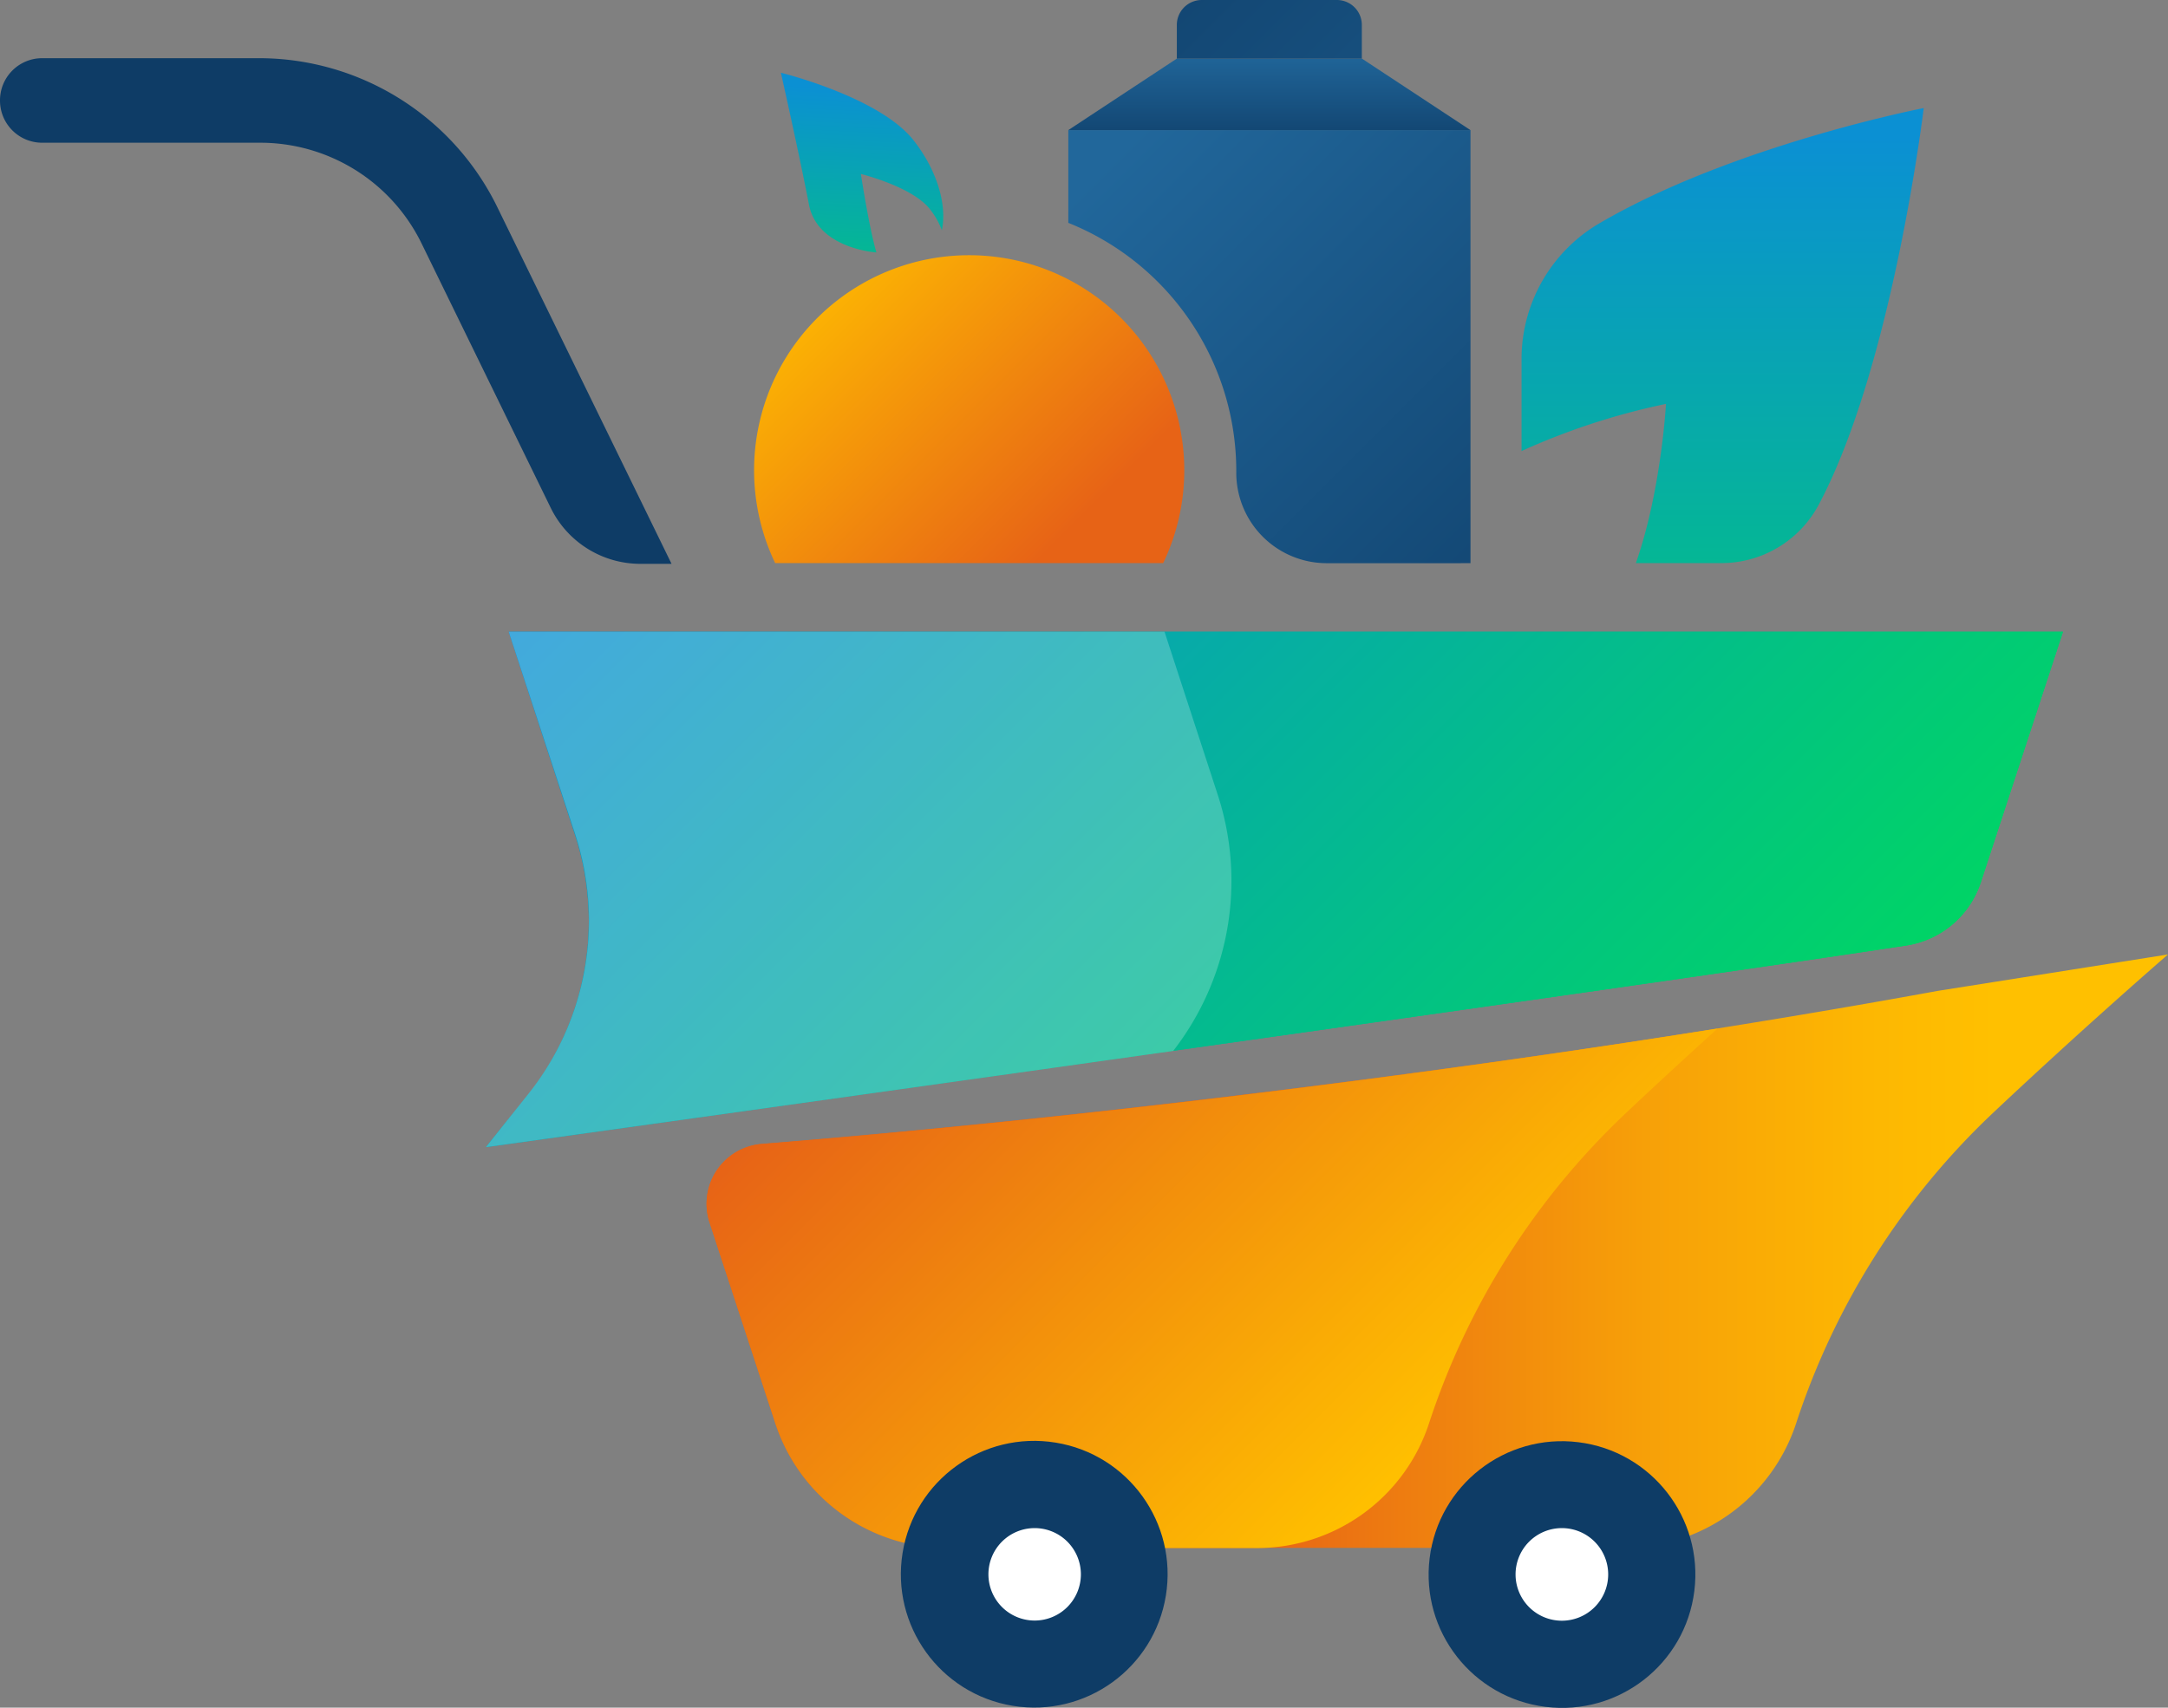 <svg xmlns="http://www.w3.org/2000/svg" xmlns:xlink="http://www.w3.org/1999/xlink" viewBox="0 0 260.75 205.43"><rect x="0" y="0" width="260.75" height="205.43" fill="#808080" stroke="none"/><defs><style>.cls-1{isolation:isolate;}.cls-2{fill:url(#linear-gradient);}.cls-3{fill:url(#linear-gradient-2);}.cls-4{fill:url(#linear-gradient-3);}.cls-13,.cls-5{fill:#fff;}.cls-5{opacity:0.23;mix-blend-mode:overlay;}.cls-6{fill:url(#linear-gradient-5);}.cls-7{fill:url(#linear-gradient-6);}.cls-8{fill:url(#linear-gradient-7);}.cls-9{fill:url(#linear-gradient-8);}.cls-10{fill:url(#linear-gradient-9);}.cls-11{fill:url(#linear-gradient-10);}.cls-12{fill:#0e3c66;}</style><linearGradient id="linear-gradient" x1="252.28" y1="150.52" x2="149.65" y2="150.52" gradientUnits="userSpaceOnUse"><stop offset="0.12" stop-color="#ffc000"/><stop offset="0.27" stop-color="#fdb702"/><stop offset="0.53" stop-color="#f7a008"/><stop offset="0.84" stop-color="#ed7911"/><stop offset="1" stop-color="#e76316"/></linearGradient><linearGradient id="linear-gradient-2" x1="173.6" y1="172.82" x2="113.78" y2="113.01" gradientUnits="userSpaceOnUse"><stop offset="0" stop-color="#ffc000"/><stop offset="1" stop-color="#e76316"/></linearGradient><linearGradient id="linear-gradient-3" x1="196.2" y1="149.93" x2="91.75" y2="45.47" gradientUnits="userSpaceOnUse"><stop offset="0" stop-color="#00d466"/><stop offset="1" stop-color="#0b90d3"/></linearGradient><linearGradient id="linear-gradient-5" x1="207.18" y1="106.03" x2="207.18" y2="16.6" xlink:href="#linear-gradient-3"/><linearGradient id="linear-gradient-6" x1="203.6" y1="79.34" x2="138.43" y2="14.17" gradientUnits="userSpaceOnUse"><stop offset="0" stop-color="#0e3c66"/><stop offset="1" stop-color="#21679b"/></linearGradient><linearGradient id="linear-gradient-7" x1="152.67" y1="19.13" x2="152.67" y2="6.03" xlink:href="#linear-gradient-6"/><linearGradient id="linear-gradient-8" x1="124.99" y1="-23.28" x2="205.72" y2="57.44" xlink:href="#linear-gradient-6"/><linearGradient id="linear-gradient-9" x1="93.38" y1="32.37" x2="126.69" y2="65.68" xlink:href="#linear-gradient-2"/><linearGradient id="linear-gradient-10" x1="103.11" y1="44.51" x2="103.11" y2="10.18" gradientTransform="translate(1.55 -4.56) rotate(2.8)" xlink:href="#linear-gradient-3"/></defs><g class="cls-1"><g id="Layer_2" data-name="Layer 2"><g id="OBJECTS"><path class="cls-2" d="M260.75,114.82l-27.68,4.38c-22.49,4.11-48.86,8.16-77.06,11.69-23.06,2.9-44.9,5.15-64.4,6.72a7.22,7.22,0,0,0-6.27,9.44l7.91,24.16a21.79,21.79,0,0,0,20.71,15h81.38a21.77,21.77,0,0,0,20.69-15v0a89.7,89.7,0,0,1,23.74-37.39C250.86,123.38,260.75,114.82,260.75,114.82Z"/><path class="cls-3" d="M171.87,171.23v0a89.72,89.72,0,0,1,23.75-37.39c3.93-3.71,7.7-7.16,10.95-10.1-15.79,2.52-32.81,4.95-50.56,7.17-23.06,2.9-44.9,5.15-64.4,6.72a7.22,7.22,0,0,0-6.27,9.44l7.91,24.16a21.79,21.79,0,0,0,20.71,15h37.21A21.78,21.78,0,0,0,171.87,171.23Z"/><path class="cls-4" d="M248.12,76l-9.88,30.14h0a11.23,11.23,0,0,1-9,7.61C194.06,119.11,58.44,138,58.44,138l5.05-6.3a33.42,33.42,0,0,0,5.68-31.26L61.19,76Z"/><path class="cls-4" d="M248.12,76l-9.88,30.14h0a11.23,11.23,0,0,1-9,7.61C194.06,119.11,58.44,138,58.44,138l5.05-6.3a33.42,33.42,0,0,0,5.68-31.26L61.19,76Z"/><path class="cls-5" d="M58.44,138s40.3-5.6,82.66-11.57a33.38,33.38,0,0,0,5.36-30.82L140.06,76H61.19l8,24.38a33.42,33.42,0,0,1-5.68,31.26Z"/><path class="cls-6" d="M183,43.13V54.26a82.76,82.76,0,0,1,17.37-5.67s-.57,10.46-3.62,19.15H207a13.27,13.27,0,0,0,11.73-7C227.64,44,231.37,13,231.37,13s-22.88,4.44-39,13.86A18.91,18.91,0,0,0,183,43.13Z"/><path class="cls-7" d="M176.86,15.65v52.1H159.49a10.88,10.88,0,0,1-10.8-11v-.11a32.17,32.17,0,0,0-20.2-29.83V15.65Z"/><polygon class="cls-8" points="176.85 15.65 128.49 15.65 141.54 7.05 163.8 7.05 176.85 15.65"/><path class="cls-9" d="M141.54,3V7.05h22.25V3a3,3,0,0,0-2.95-3H144.5A3,3,0,0,0,141.54,3Z"/><path class="cls-10" d="M139.9,67.74a25.87,25.87,0,1,0-46.67,0Z"/><path class="cls-11" d="M105.41,30.37c-.87-2.9-1.87-9.44-1.87-9.44s6.17,1.51,8.3,4.23a9.2,9.2,0,0,1,1.44,2.54h0c.64-3.05-.56-7.21-3.42-10.84-4.11-5.21-15.94-8.11-15.94-8.11s2.2,9.77,3.38,15.89C98.35,29.94,105.41,30.37,105.41,30.37Z"/><path class="cls-12" d="M50.7,29.28l15.53,31.8A12,12,0,0,0,77,67.83h3.77l-21-43A31.92,31.92,0,0,0,31.3,7H5.07A5.07,5.07,0,0,0,0,12.1H0a5.07,5.07,0,0,0,5.07,5.07H31.3A21.59,21.59,0,0,1,50.7,29.28Z"/><circle class="cls-12" cx="124.4" cy="189.39" r="16.04" transform="translate(-82.55 281.68) rotate(-80.74)"/><path class="cls-13" d="M130,189.39a5.56,5.56,0,1,1-5.56-5.56A5.56,5.56,0,0,1,130,189.39Z"/><circle class="cls-12" cx="187.85" cy="189.39" r="16.04" transform="translate(-23.15 352.6) rotate(-82.95)"/><path class="cls-13" d="M193.42,189.39a5.57,5.57,0,1,1-5.57-5.56A5.57,5.57,0,0,1,193.42,189.39Z"/></g></g></g></svg>
